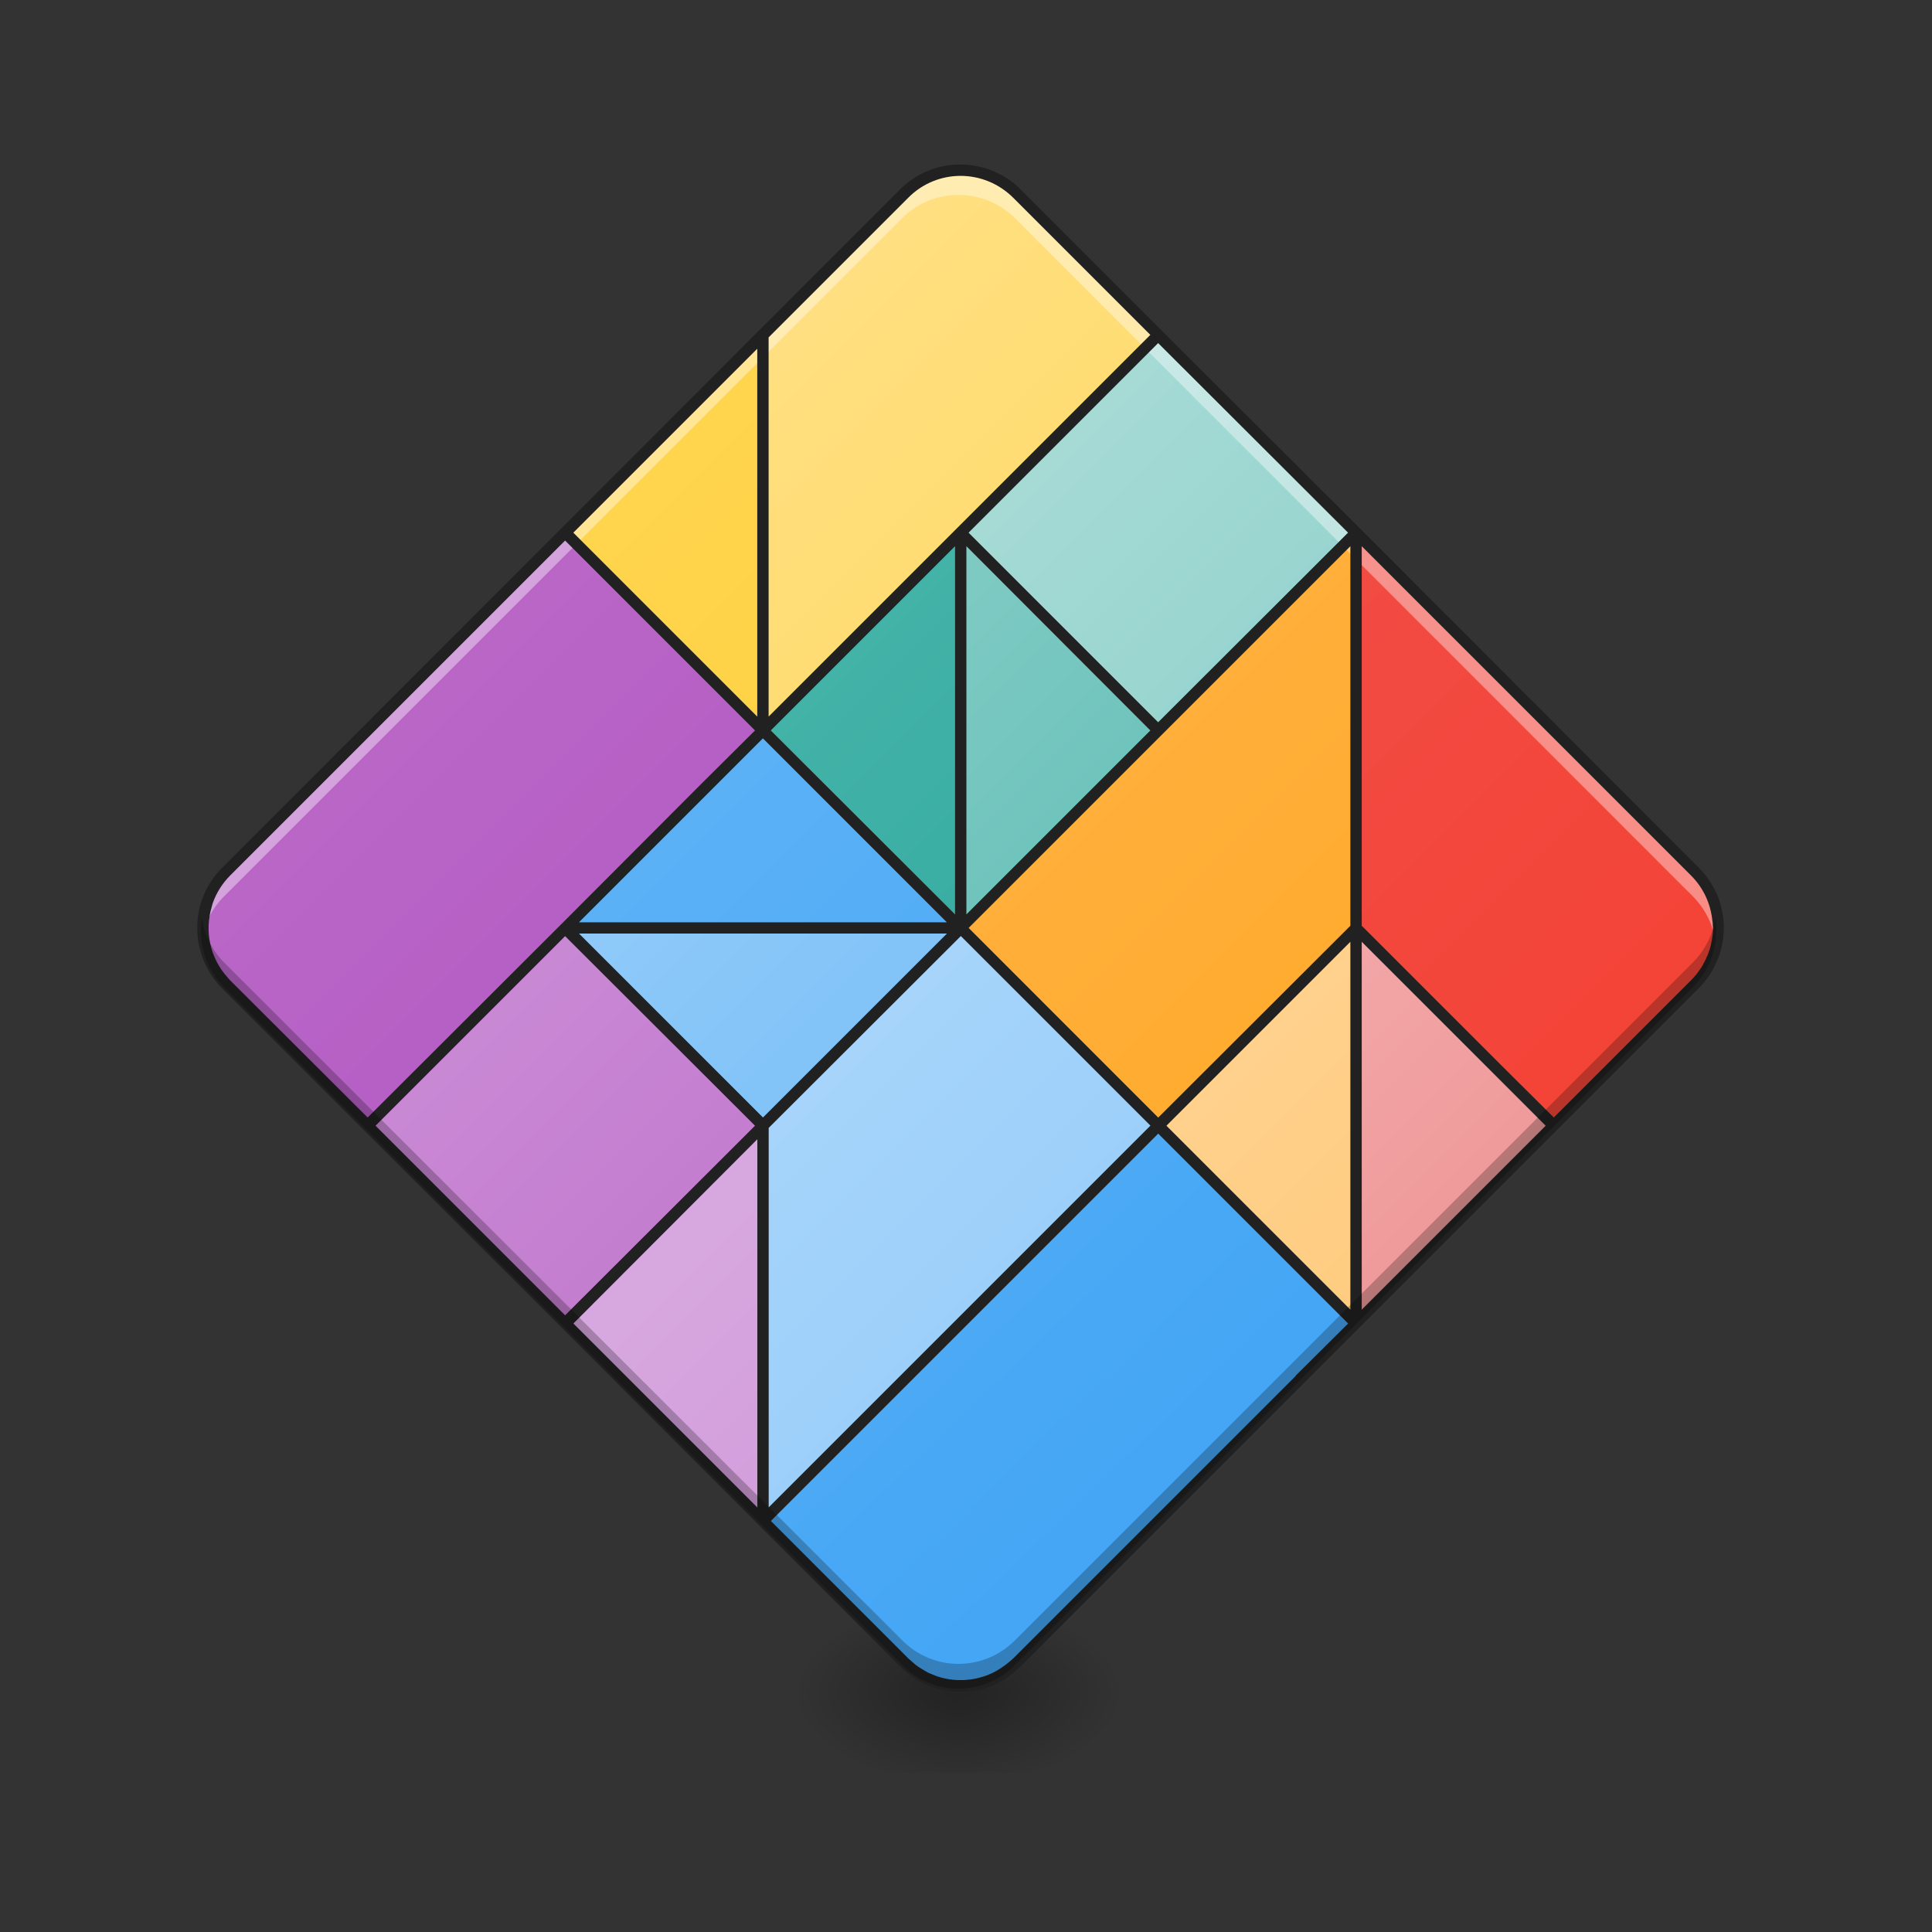 <svg height="24" viewBox="0 0 24 24" width="24" xmlns="http://www.w3.org/2000/svg" xmlns:xlink="http://www.w3.org/1999/xlink"><rect x="0" y="0" width="24" height="24" fill="#333333" stroke="none"/><linearGradient id="a"><stop offset="0" stop-opacity=".314"/><stop offset=".222" stop-opacity=".275"/><stop offset="1" stop-opacity="0"/></linearGradient><radialGradient id="b" cx="450.909" cy="189.579" gradientTransform="matrix(0 -.059 -.105 -0 31.656 47.696)" gradientUnits="userSpaceOnUse" r="21.167" xlink:href="#a"/><radialGradient id="c" cx="450.909" cy="189.579" gradientTransform="matrix(-0 .059 .105 0 -7.841 -5.646)" gradientUnits="userSpaceOnUse" r="21.167" xlink:href="#a"/><radialGradient id="d" cx="450.909" cy="189.579" gradientTransform="matrix(-0 -.059 .105 -0 -7.841 47.696)" gradientUnits="userSpaceOnUse" r="21.167" xlink:href="#a"/><radialGradient id="e" cx="450.909" cy="189.579" gradientTransform="matrix(0 .059 -.105 0 31.656 -5.646)" gradientUnits="userSpaceOnUse" r="21.167" xlink:href="#a"/><linearGradient id="f" gradientTransform="matrix(.033 -.033 .033 .033 2.789 19.224)" gradientUnits="userSpaceOnUse" x1="111.281" x2="395.656" y1="164.553" y2="-119.822"><stop offset="0" stop-color="#e0e0e0"/><stop offset="1" stop-color="#eee"/></linearGradient><linearGradient id="g" gradientTransform="matrix(.033 -.033 .033 .033 16.822 5.191)" gradientUnits="userSpaceOnUse" x1="-52.917" x2="-52.917" y1="170" y2="-126.333"><stop offset="0" stop-color="#80cbc4"/><stop offset="1" stop-color="#b2dfdb"/></linearGradient><linearGradient id="h"><stop offset="0" stop-color="#42a5f5"/><stop offset="1" stop-color="#64b5f6"/></linearGradient><linearGradient id="i" gradientTransform="matrix(.009 -.009 .009 .009 9.695 -1.936)" gradientUnits="userSpaceOnUse" x1="-940" x2="-920" xlink:href="#h" y1="1455.118" y2="335.118"/><linearGradient id="j" gradientTransform="matrix(.009 -.009 .009 .009 9.695 -1.936)" gradientUnits="userSpaceOnUse" x1="-200" x2="-200" y1="1455.118" y2="335.118"><stop offset="0" stop-color="#f44336"/><stop offset="1" stop-color="#ef5350"/></linearGradient><linearGradient id="k" gradientTransform="matrix(.009 -.009 .009 .009 9.695 -1.936)" gradientUnits="userSpaceOnUse" x1="-880" x2="-880" y1="1455.118" y2="335.118"><stop offset="0" stop-color="#90caf9"/><stop offset="1" stop-color="#bbdefb"/></linearGradient><linearGradient id="l" gradientTransform="matrix(.009 -.009 .009 .009 9.695 -1.936)" gradientUnits="userSpaceOnUse" x1="-440" x2="-440" y1="1455.118" y2="335.118"><stop offset="0" stop-color="#ffa726"/><stop offset="1" stop-color="#ffb74d"/></linearGradient><linearGradient id="m" gradientTransform="matrix(.033 -.033 .033 .033 16.822 5.191)" gradientUnits="userSpaceOnUse" x1="-137.583" x2="-137.583" y1="170" y2="-126.333"><stop offset="0" stop-color="#ffcc80"/><stop offset="1" stop-color="#ffe0b2"/></linearGradient><linearGradient id="n" gradientTransform="matrix(.033 -.033 .033 .033 16.822 5.191)" gradientUnits="userSpaceOnUse" x1="-127" x2="-127" y1="170" y2="-126.333"><stop offset="0" stop-color="#ef9a9a"/><stop offset="1" stop-color="#ffcdd2"/></linearGradient><linearGradient id="o" gradientTransform="matrix(.033 -.033 .033 .033 11.91 .28)" gradientUnits="userSpaceOnUse" x1="-137.583" x2="-137.583" y1="318.166" y2="21.832"><stop offset="0" stop-color="#26a69a"/><stop offset="1" stop-color="#4db6ac"/></linearGradient><linearGradient id="p" gradientTransform="matrix(.033 -.033 .033 .033 11.91 .28)" gradientUnits="userSpaceOnUse" x1="-127" x2="-127" y1="318.166" y2="95.916"><stop offset="0" stop-color="#4db6ac"/><stop offset="1" stop-color="#80cbc4"/></linearGradient><linearGradient id="q" gradientTransform="matrix(.033 -.033 .033 .033 9.454 12.559)" gradientUnits="userSpaceOnUse" x1="-52.917" x2="-52.917" y1="170" y2="-126.333"><stop offset="0" stop-color="#ba68c8"/><stop offset="1" stop-color="#ce93d8"/></linearGradient><linearGradient id="r" gradientTransform="matrix(-.033 .033 .033 .033 .684 11.506)" gradientUnits="userSpaceOnUse" x1="-137.583" x2="-137.583" xlink:href="#h" y1="318.166" y2="21.832"/><linearGradient id="s" gradientTransform="matrix(-.033 .033 .033 .033 .684 11.506)" gradientUnits="userSpaceOnUse" x1="-127" x2="-127" y1="318.166" y2="95.916"><stop offset="0" stop-color="#64b5f6"/><stop offset="1" stop-color="#90caf9"/></linearGradient><linearGradient id="t"><stop offset="0" stop-color="#ce93d8"/><stop offset="1" stop-color="#e1bee7"/></linearGradient><linearGradient id="u" gradientTransform="matrix(-.033 .033 -.033 -.033 9.499 25.233)" gradientUnits="userSpaceOnUse" x1="-148.167" x2="-148.167" xlink:href="#t" y1="21.832" y2="318.166"/><linearGradient id="v" gradientTransform="matrix(.009 -.009 -.009 -.009 25.396 13.766)" gradientUnits="userSpaceOnUse" x1="-800" x2="-800" y1="335.117" y2="1455.117"><stop offset="0" stop-color="#ab47bc"/><stop offset="1" stop-color="#ba68c8"/></linearGradient><linearGradient id="w" gradientTransform="matrix(-.033 .033 -.033 -.033 9.499 15.41)" gradientUnits="userSpaceOnUse" x1="-148.167" x2="-148.167" xlink:href="#t" y1="21.832" y2="318.166"/><linearGradient id="x" gradientTransform="matrix(-.009 .009 -.009 -.009 14.17 24.992)" gradientUnits="userSpaceOnUse" x1="-1040" x2="-1040" y1="335.117" y2="1455.117"><stop offset="0" stop-color="#ffd54f"/><stop offset="1" stop-color="#ffe082"/></linearGradient><linearGradient id="y" gradientTransform="matrix(-.033 .033 -.033 -.033 9.499 15.41)" gradientUnits="userSpaceOnUse" x1="-137.583" x2="-137.583" y1="-126.334" y2="169.999"><stop offset="0" stop-color="#ffca28"/><stop offset="1" stop-color="#ffd54f"/></linearGradient><path d="m11.906 21.027h1.984v-.996h-1.984zm0 0" fill="url(#b)"/><path d="m11.906 21.027h-1.984v.992h1.984zm0 0" fill="url(#c)"/><path d="m11.906 21.027h-1.984v-.996h1.984zm0 0" fill="url(#d)"/><path d="m11.906 21.027h1.984v.992h-1.984zm0 0" fill="url(#e)"/><path d="m2.812 10.828 8.418-8.422c.387-.387 1.016-.387 1.402 0l8.422 8.422c.387.387.387 1.016 0 1.402l-8.422 8.418c-.387.391-1.016.391-1.402 0l-8.418-8.418c-.391-.387-.391-1.016 0-1.402zm0 0" fill="url(#f)"/><path d="m11.934 6.617 2.453-2.457 2.457 2.457-2.457 2.457zm0 0" fill="url(#g)"/><path d="m9.477 18.895 1.754 1.754c.391.391 1.016.391 1.402 0l3.508-3.508.703-.699-2.457-2.457-.699.703zm0 0" fill="url(#i)"/><path d="m16.844 6.617v4.91l2.457 2.457 1.754-1.754c.387-.391.387-1.016 0-1.402zm0 0" fill="url(#j)"/><path d="m9.477 13.984v4.91l4.91-4.91-2.453-2.457zm0 0" fill="url(#k)"/><path d="m11.934 11.527 2.453 2.457 2.457-2.457v-4.91zm0 0" fill="url(#l)"/><path d="m14.387 13.984 2.457 2.457v-4.914zm0 0" fill="url(#m)"/><path d="m19.301 13.984-2.457-2.457v4.914zm0 0" fill="url(#n)"/><path d="m9.477 9.074 2.457 2.453v-4.91zm0 0" fill="url(#o)"/><path d="m14.387 9.074-2.453-2.457v4.91zm0 0" fill="url(#p)"/><path d="m4.566 13.984 2.453-2.457 2.457 2.457-2.457 2.457zm0 0" fill="url(#q)"/><path d="m9.477 9.074 2.457 2.453h-4.914zm0 0" fill="url(#r)"/><path d="m9.477 13.984-2.457-2.457h4.914zm0 0" fill="url(#s)"/><path d="m7.02 16.441 2.457 2.453v-4.91zm0 0" fill="url(#u)"/><path d="m4.566 13.984-1.754-1.754c-.391-.391-.391-1.016 0-1.402l3.508-3.508.699-.703 2.457 2.457-.703.699zm0 0" fill="url(#v)"/><path d="m7.02 6.617 2.457 2.457v-4.914zm0 0" fill="url(#w)"/><path d="m9.477 4.16v4.914l.703-.703 4.207-4.211-1.754-1.754c-.387-.387-1.012-.387-1.402 0zm0 0" fill="url(#x)"/><path d="m7.02 6.617 2.457 2.457v-4.914zm0 0" fill="url(#y)"/><path d="m11.906 2.152c-.254 0-.508.094-.699.289l-8.422 8.422c-.227.227-.32.539-.281.836.027-.207.121-.406.281-.566l8.422-8.422c.191-.195.445-.289.699-.289s.508.094.703.289l8.418 8.422c.16.16.254.359.285.566.039-.297-.055-.609-.285-.836l-8.418-8.422c-.195-.195-.449-.289-.703-.289zm0 0" fill="#fff" fill-opacity=".392"/><path d="m2.762 10.777c-.418.414-.414 1.086 0 1.504l1.754 1.754 2.457 2.453 2.453 2.457 1.754 1.754c.016.012.027.023.039.035v.004c.008.004.016.012.023.016.004.008.012.012.02.02.008.004.016.012.02.016.008.004.016.012.023.016 0 0 .004.004.004.004.012.008.02.016.031.02.004.004.004.004.008.008.008.004.016.008.023.016 0 0 .004 0 .008.004.004.004.008.004.012.008.008.004.016.008.023.012.008.008.016.012.023.016s.016.008.023.012c.008.004.016.008.023.012.008 0 .016.004.023.008.004.004.008.004.012.004.004.004.008.004.012.008.008.004.016.004.023.008.02.008.035.012.051.02.008 0 .016.004.023.008.008 0 .016.004.023.004.012.004.02.004.027.008.051.012.098.02.148.023.02.004.035.004.055.004.102.008.203-.004.301-.027.02-.004.035-.008.051-.012.016-.008.031-.012.051-.02.016-.004.031-.012.047-.016.008-.004.016-.008.023-.012.016-.008.031-.012.047-.02.008-.004.016-.008.023-.012.008-.004.016-.008.023-.016.008-.004.016-.008.023-.012.008-.004.016-.008.02-.012.008-.008.016-.012.023-.016.008-.004.016-.012.023-.016.008-.004.012-.012.02-.016.008-.004.016-.012.023-.016.008-.004.012-.012.02-.016.008-.008.016-.012.02-.02.008-.004.016-.012.023-.016.004-.008.012-.012.02-.02.004-.008.012-.012.02-.02l8.418-8.418c.086-.086.156-.184.207-.289.004-.012.008-.023.016-.035.004-.012.012-.027.016-.039.004-.004.004-.008.008-.016 0-.004 0-.008.004-.012 0-.008.004-.016.008-.023 0-.004.004-.008.004-.012 0-.004 0-.008.004-.012.004-.008.004-.02.008-.027 0-.008.004-.012.004-.02.008-.023.012-.043.016-.066.004-.016.008-.031.008-.051.004-.008.004-.016.004-.02.004-.043.008-.09.008-.133 0-.051-.004-.102-.012-.152-.004-.031-.012-.066-.02-.098-.004-.02-.008-.035-.012-.051-.004-.008-.004-.016-.008-.023-.004-.012-.004-.02-.008-.027-.008-.023-.02-.047-.027-.07-.02-.039-.039-.078-.062-.117-.043-.074-.098-.145-.164-.211l-4.207-4.211-2.457-2.453-1.754-1.754c-.008-.008-.012-.016-.02-.02-.008-.008-.012-.016-.02-.02-.066-.062-.141-.113-.219-.152-.016-.008-.031-.016-.047-.023-.016-.008-.031-.016-.047-.02-.008-.004-.016-.008-.023-.012-.008 0-.016-.004-.023-.008-.117-.039-.234-.059-.352-.059-.02 0-.035 0-.051 0-.258.012-.508.117-.703.312zm.098.098 4.16-4.16 2.359 2.359-.652.648-1.754 1.758-2.406 2.402-1.707-1.703c-.012-.012-.02-.023-.031-.035-.223-.246-.289-.578-.199-.879.004-.012.008-.027.012-.043.043-.125.117-.246.219-.348zm4.262-4.258 2.285-2.285v4.57zm2.426-2.426 1.734-1.734c.359-.363.941-.363 1.305 0l1.703 1.703-4.742 4.742zm-4.883 9.793 2.355-2.355 2.359 2.355-2.359 2.355zm7.367-7.367 2.355-2.355 2.359 2.355-2.359 2.355zm-4.84 4.84 2.285-2.285 2.285 2.285zm2.383-2.383 2.289-2.289v4.574zm2.43-2.289 2.285 2.289-2.285 2.285zm-4.812 4.812h4.57l-2.285 2.285zm-.07 4.844 2.285-2.289v4.574zm2.426-2.43 2.387-2.383 2.355 2.355-4.742 4.742zm2.484-2.484 4.742-4.742v4.715l-2.387 2.383zm4.883-4.742 4.09 4.09c.16.16.246.359.266.566.004.012.004.027.004.043s.004.027.004.043c0 .059-.008.117-.02.176-.004.031-.012.059-.02.086-.004.016-.012.031-.016.043 0 .008-.004.016-.008.023-.004.012-.008.023-.016.035-.004.008-.004.016-.008.023-.008.016-.016.027-.023.043-.012.023-.023.047-.039.07-.004.004-.008.008-.012.016-.031.047-.07.094-.113.137l-1.703 1.703-.652-.648-1.734-1.734zm-7.34 12.109 4.812-4.812 2.359 2.359-.652.648v.004l-3.508 3.508c-.047.043-.094.082-.148.117-.051.035-.102.062-.16.086-.207.082-.438.09-.648.016-.027-.012-.059-.023-.086-.035-.012-.004-.027-.012-.039-.02-.012-.008-.027-.016-.039-.023-.039-.023-.078-.047-.113-.078-.012-.012-.023-.02-.035-.031-.012-.012-.023-.02-.035-.031zm4.914-4.91 2.285-2.285v4.57zm2.426-2.285 2.285 2.285-2.285 2.285zm0 0" fill="#212121"/><path d="m11.906 20.977c-.254 0-.508-.098-.699-.293l-8.422-8.418c-.234-.234-.324-.555-.277-.855.031.199.125.391.277.547l8.422 8.418c.387.391 1.012.391 1.402 0l8.418-8.418c.156-.156.25-.348.281-.547.047.301-.047.621-.281.855l-8.418 8.418c-.195.195-.449.293-.703.293zm0 0" fill-opacity=".235"/></svg>